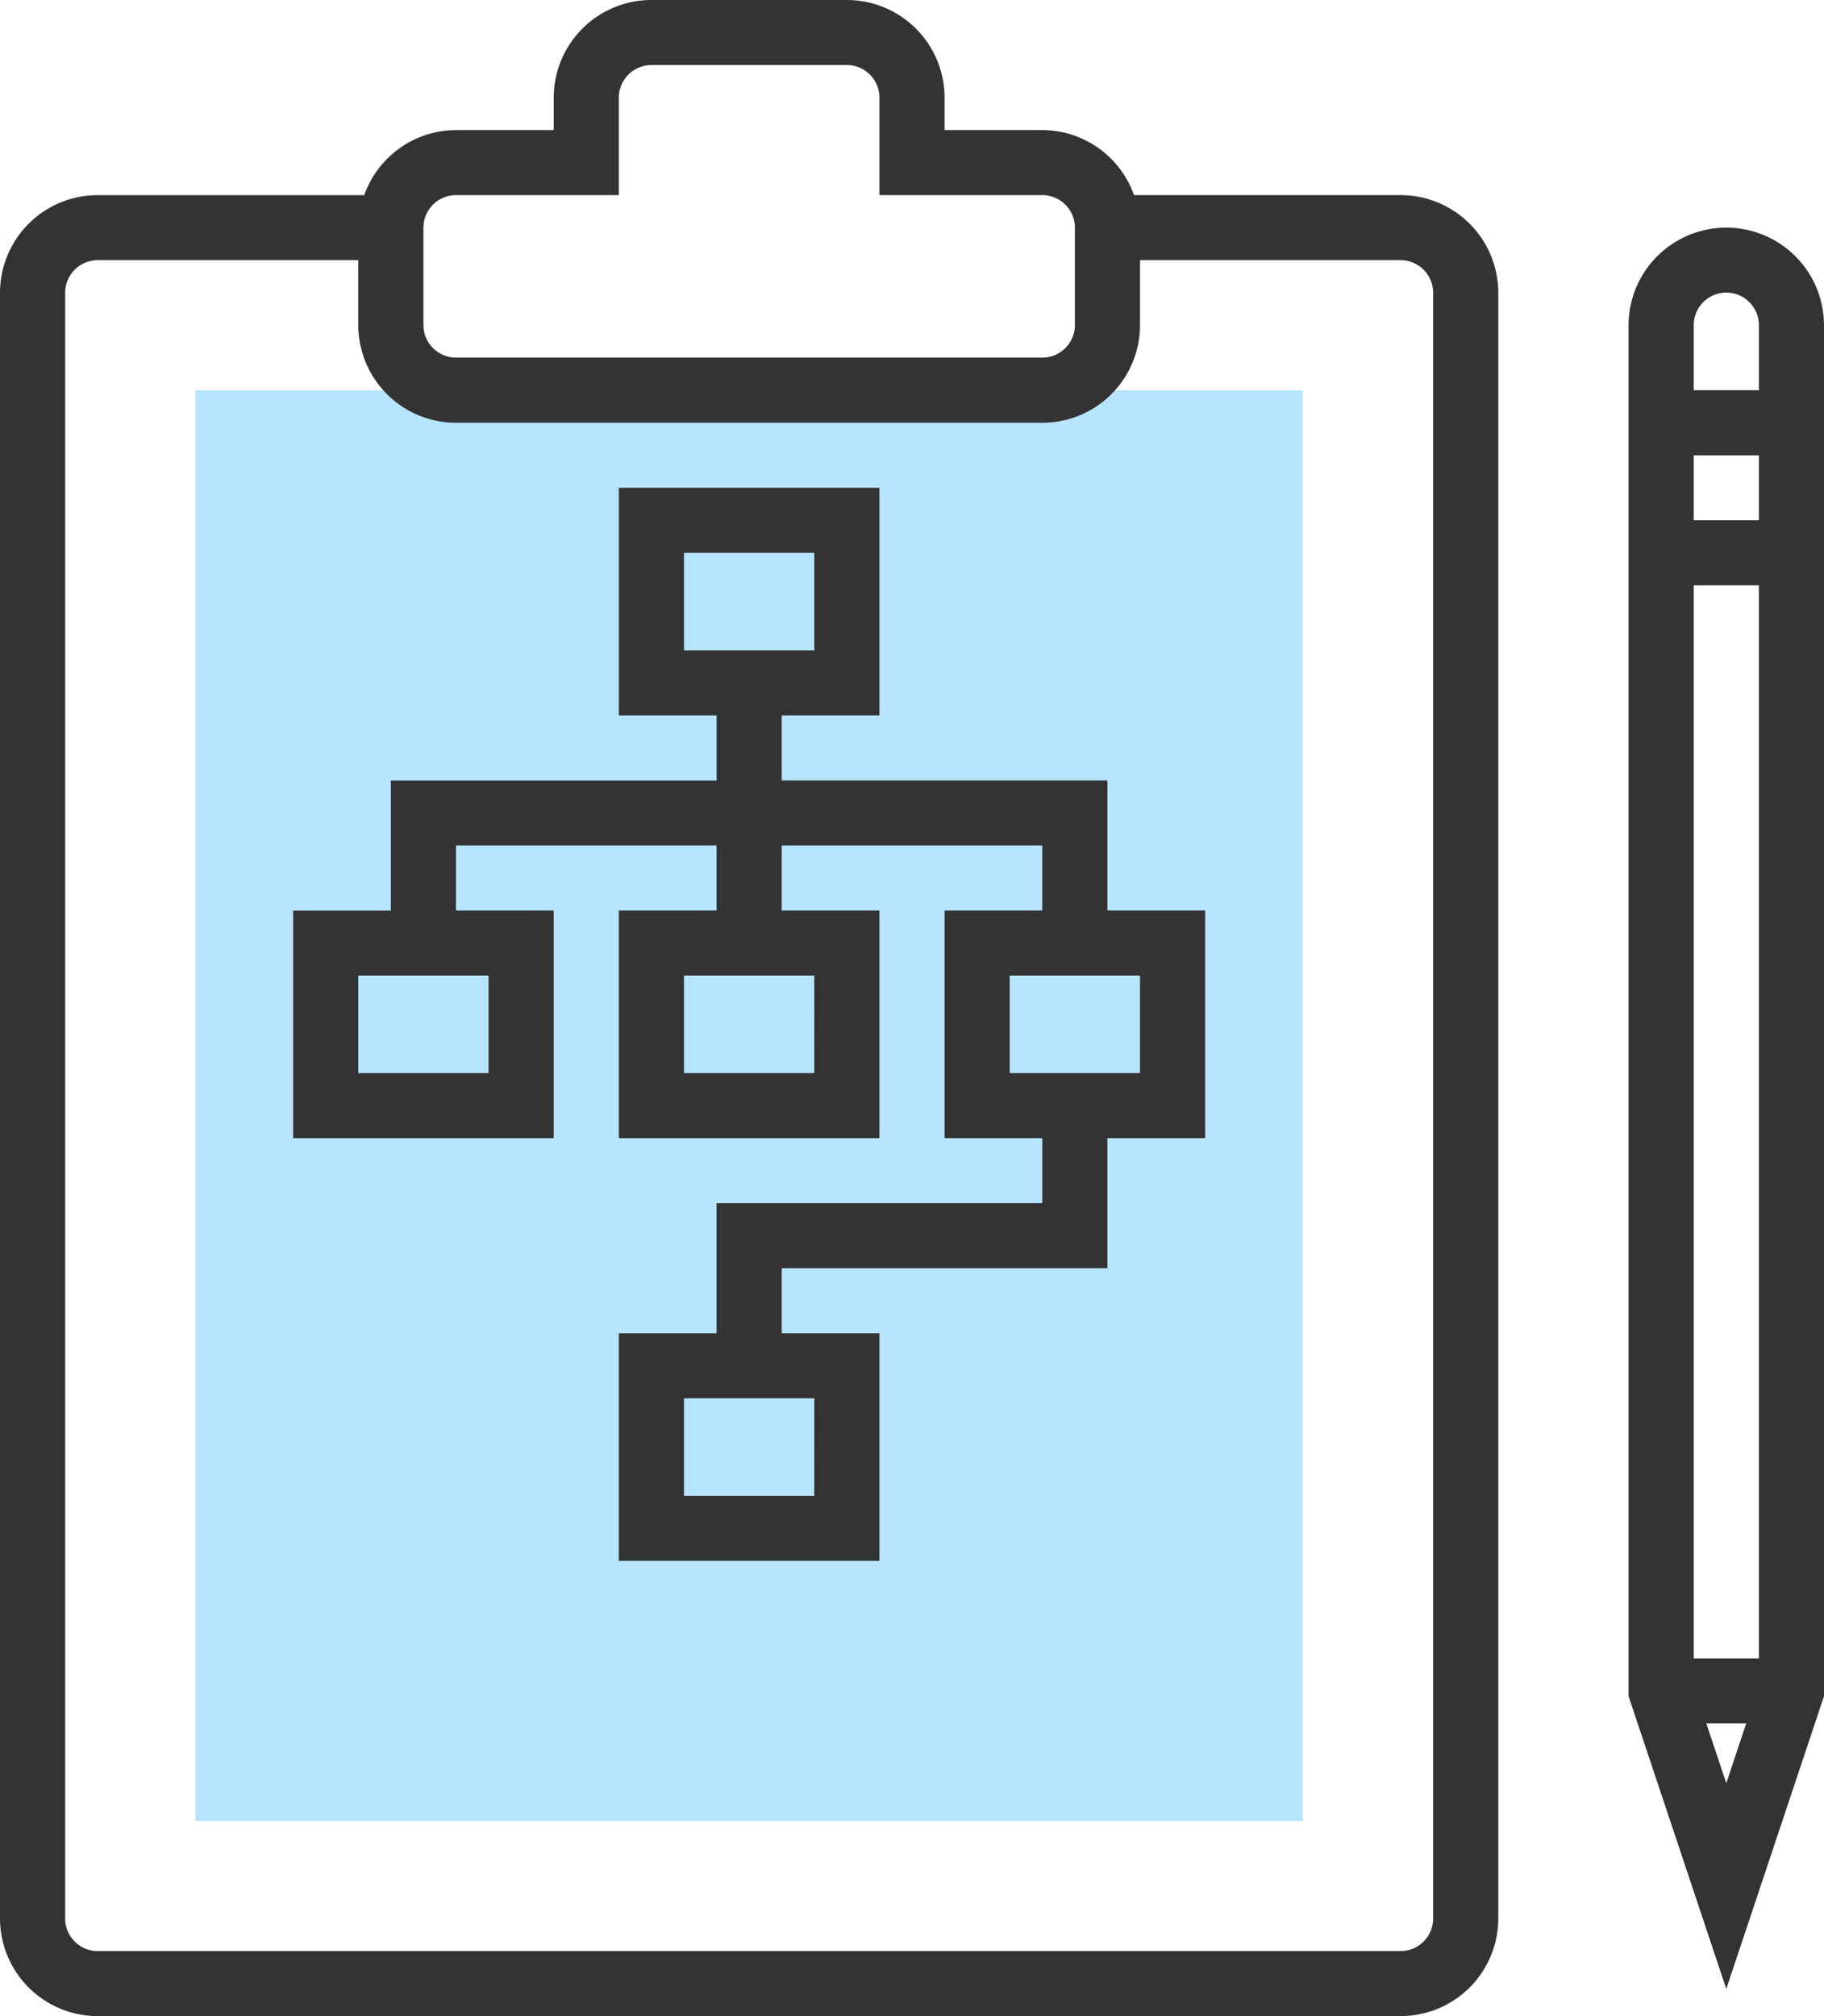 <svg xmlns="http://www.w3.org/2000/svg" viewBox="0 0 76 84">
  <defs>
    <style>
      .cls-1 {
        fill: #b7e5ff;
      }

      .cls-2 {
        fill: #333;
      }
    </style>
  </defs>
  <g id="Group_97" data-name="Group 97" transform="translate(-508 -1464)">
    <rect id="Rectangle_42" data-name="Rectangle 42" class="cls-1" width="46.143" height="59.612" transform="translate(516.143 1480.258)"/>
    <path id="Path_438" data-name="Path 438" class="cls-2" d="M72.42,8.129H61.313a4.066,4.066,0,0,0-3.822-2.71H53.42V4.064A4.073,4.073,0,0,0,49.349,0H41.206a4.073,4.073,0,0,0-4.071,4.065V5.42H33.063a4.066,4.066,0,0,0-3.822,2.71H18.135a4.073,4.073,0,0,0-4.072,4.065V79.935A4.073,4.073,0,0,0,18.135,84H72.42a4.073,4.073,0,0,0,4.072-4.065V12.194A4.073,4.073,0,0,0,72.42,8.129ZM31.706,9.484a1.358,1.358,0,0,1,1.357-1.355h6.786V4.065A1.358,1.358,0,0,1,41.206,2.71h8.143a1.358,1.358,0,0,1,1.357,1.355V8.129h6.786A1.358,1.358,0,0,1,58.85,9.484v4.065A1.358,1.358,0,0,1,57.492,14.9H33.063a1.358,1.358,0,0,1-1.357-1.355V9.484ZM73.777,79.935A1.358,1.358,0,0,1,72.42,81.29H18.135a1.357,1.357,0,0,1-1.357-1.355V12.194a1.358,1.358,0,0,1,1.357-1.355H28.992v2.71a4.073,4.073,0,0,0,4.072,4.065H57.492a4.073,4.073,0,0,0,4.072-4.065v-2.71H72.42a1.358,1.358,0,0,1,1.357,1.355V79.935Z" transform="translate(493.937 1464)"/>
    <path id="Path_439" data-name="Path 439" class="cls-2" d="M90.18,82.506H76.608V79.8H80.68V70.313H69.823V79.8h4.072v2.71H60.322v5.419H56.251V97.41H67.108V87.926H63.037v-2.71H73.894v2.71H69.822V97.41H80.679V87.926H76.608v-2.71H87.465v2.71H83.394V97.41h4.072v2.71H73.894v5.419H69.822v9.484H80.679v-9.484H76.608v-2.71H90.179V97.409h4.072V87.926H90.179V82.506ZM72.537,73.023h5.429v4.064H72.537ZM64.394,94.7H58.965V90.635h5.429Zm13.571,0H72.537V90.635h5.429Zm0,17.613H72.537v-4.065h5.429ZM91.537,94.7H86.108V90.635h5.429Z" transform="translate(463.963 1414.01)"/>
    <path id="Path_440" data-name="Path 440" class="cls-2" d="M252.51,32.813a4.073,4.073,0,0,0-4.072,4.065V94l4.072,12.194L256.581,94V36.877A4.073,4.073,0,0,0,252.51,32.813Zm-.832,62.322h1.662l-.831,2.49Zm2.189-2.71h-2.714V47.716h2.714Zm0-47.419h-2.714V42.3h2.714Zm-2.714-5.419v-2.71a1.357,1.357,0,0,1,2.715,0v2.71Z" transform="translate(327.419 1440.671)"/>
  </g>
</svg>
